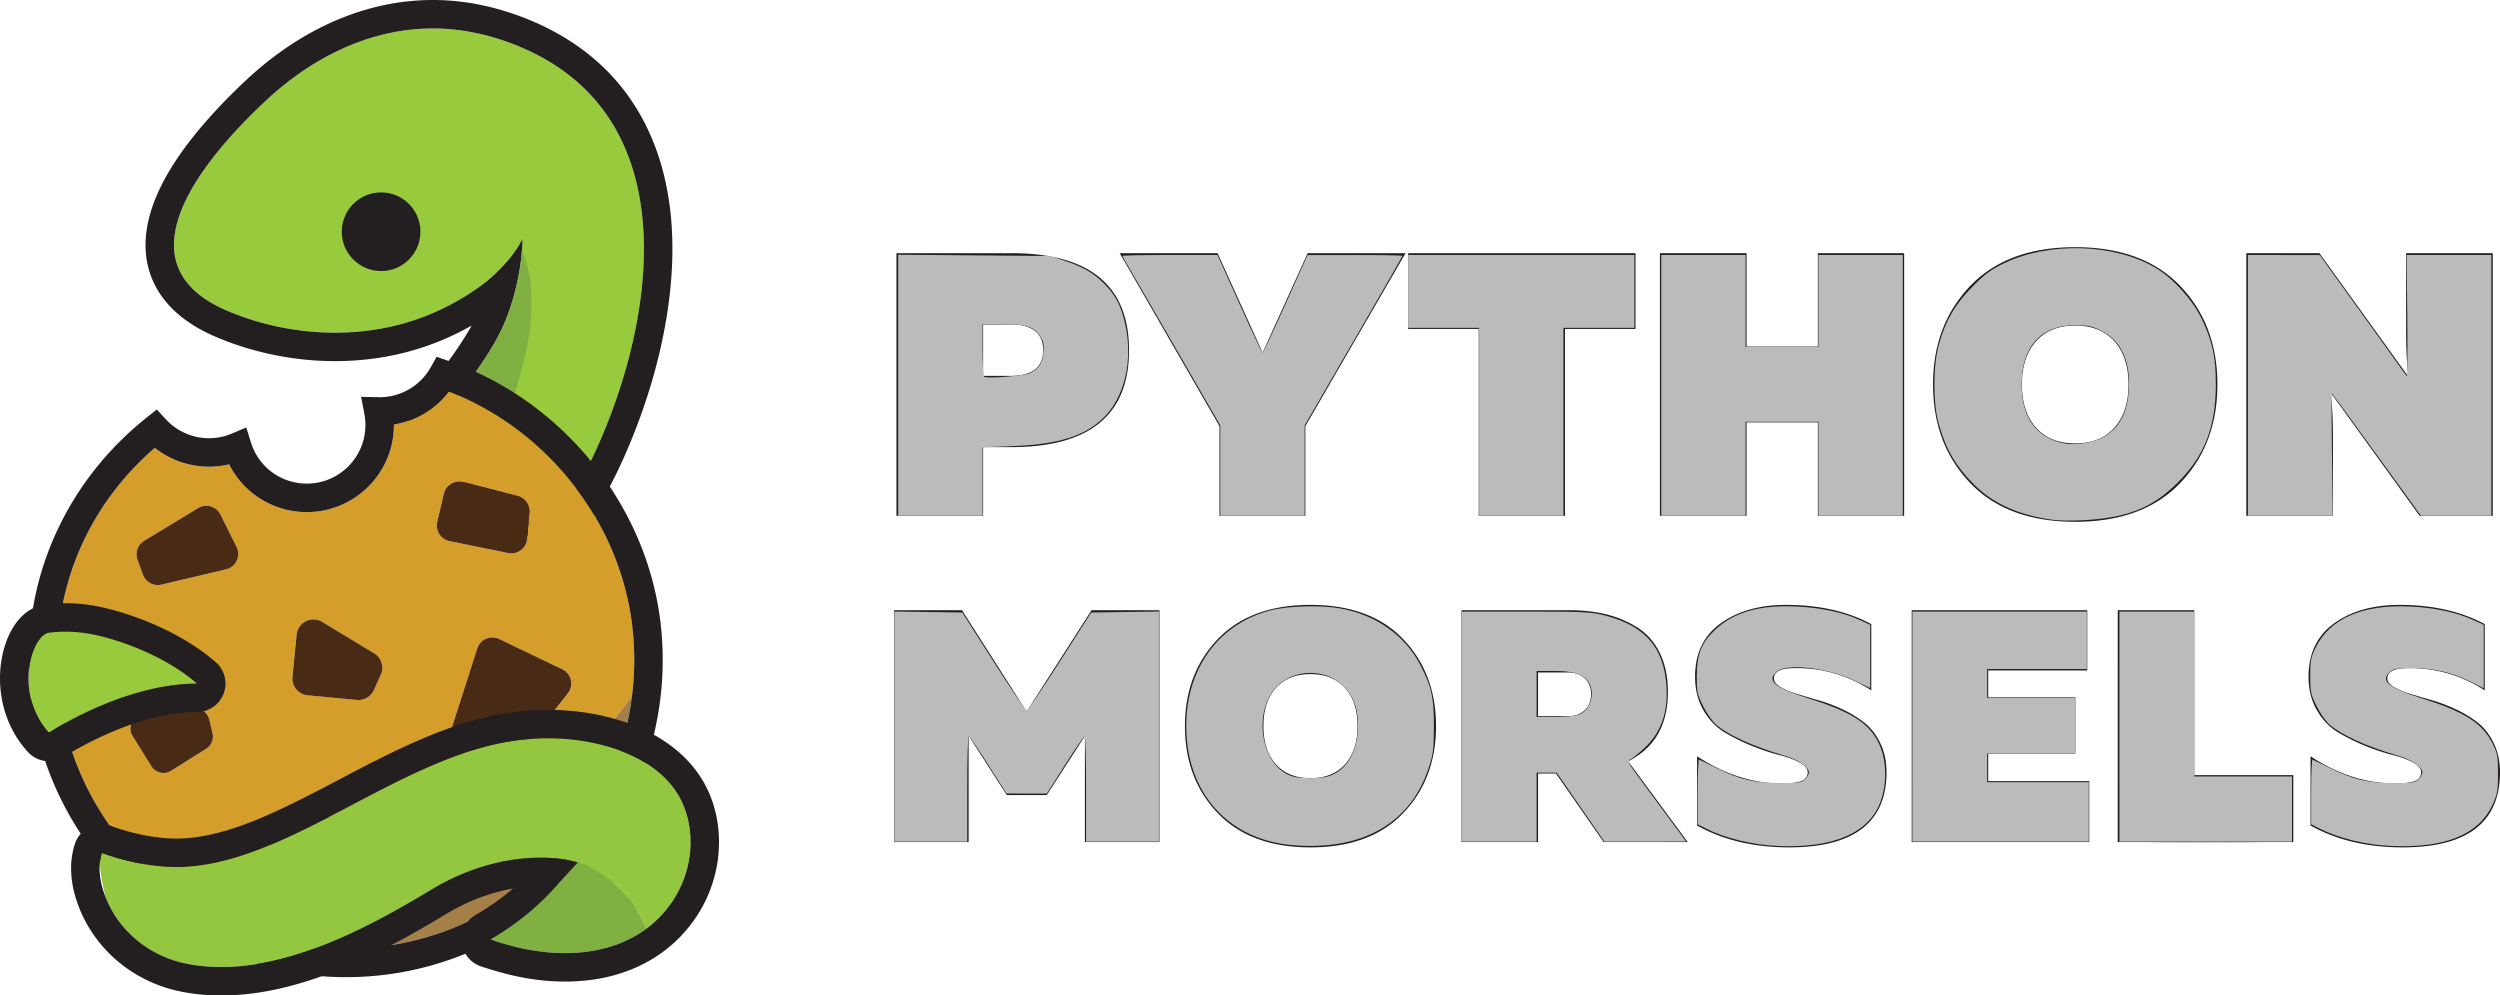 <?xml version="1.0" encoding="UTF-8" standalone="no"?>
<svg
   width="1333.527"
   height="531"
   version="1.1"
   id="svg188"
   sodipodi:docname="pythonmorsels_logo_white.svg"
   inkscape:version="1.2.1 (9c6d41e410, 2022-07-14)"
   xmlns:inkscape="http://www.inkscape.org/namespaces/inkscape"
   xmlns:sodipodi="http://sodipodi.sourceforge.net/DTD/sodipodi-0.dtd"
   xmlns="http://www.w3.org/2000/svg"
   xmlns:svg="http://www.w3.org/2000/svg">
  <defs
     id="defs192" />
  <sodipodi:namedview
     id="namedview190"
     pagecolor="#505050"
     bordercolor="#ffffff"
     borderopacity="1"
     inkscape:showpageshadow="0"
     inkscape:pageopacity="0"
     inkscape:pagecheckerboard="1"
     inkscape:deskcolor="#505050"
     showgrid="false"
     inkscape:zoom="0.97785798"
     inkscape:cx="462.74613"
     inkscape:cy="265.88728"
     inkscape:window-width="2560"
     inkscape:window-height="1411"
     inkscape:window-x="1920"
     inkscape:window-y="0"
     inkscape:window-maximized="1"
     inkscape:current-layer="svg188" />
  <path
     fill="#98CA3E"
     d="M279.353 25.829c-9.523-4.173-19.002-7.061-28.381-8.795a110.321 110.321 0 0 0-20.07-1.85c-33.51 0-64.443 15.403-89.32 38.723-30.191 28.301-81.253 86.206-20.021 112.021 17.828 7.517 37.536 11.516 57.139 11.516 13.277 0 26.506-1.835 39.072-5.654 14.698-4.467 28.514-11.602 40.753-20.875 3.396-2.572 15.062-12.726 20.161-23.592 0 0 .401 20.459-9.227 44.127-9.302 22.868-36.484 53.297-36.484 53.297l62.33 53.207c.225.25.443.504.668.754l.171.185c8.531-12.831 16.226-26.393 22.645-40.758 31.333-70.131 46.317-174.723-39.436-212.306z"
     id="path150" />
  <path
     fill="#231F20"
     d="M349.08 77.192c-5.521-14.284-13.452-26.944-23.573-37.629-10.841-11.443-24.319-20.743-40.06-27.642-10.357-4.539-21.028-7.843-31.716-9.819A125.9 125.9 0 0 0 230.901 0c-18.294 0-36.506 4.022-54.13 11.954-16.133 7.261-31.466 17.648-45.575 30.874-15.163 14.214-27.334 28.005-36.176 40.991-13.961 20.505-19.558 39.183-16.635 55.516 1.587 8.87 5.617 16.856 11.977 23.739 6.207 6.718 14.719 12.386 25.298 16.846 19.72 8.314 41.518 12.708 63.038 12.708 15.08 0 29.712-2.123 43.488-6.31a143.68 143.68 0 0 0 29.354-12.639c-8.624 15.699-23.876 34.218-29.89 40.951a15.184 15.184 0 0 0 1.466 21.665l61.525 52.521.046.051c.092.103.19.208.288.312a15.18 15.18 0 0 0 12.317 4.853 15.183 15.183 0 0 0 11.496-6.734c9.435-14.19 17.464-28.648 23.863-42.971 8.364-18.719 19.297-48.072 23.887-81.605 4.442-32.454 1.933-61.231-7.458-85.53zm-53.776 200.761l-62.33-53.207s27.182-30.429 36.484-53.297c9.627-23.668 9.227-44.127 9.227-44.127-5.099 10.866-16.766 21.02-20.161 23.592-12.24 9.273-26.055 16.408-40.753 20.875-12.566 3.819-25.795 5.654-39.072 5.654-19.603 0-39.311-3.999-57.139-11.516-61.231-25.814-10.17-83.72 20.021-112.021 24.877-23.319 55.811-38.723 89.32-38.723 6.598 0 13.3.599 20.07 1.85 9.379 1.734 18.858 4.622 28.381 8.795 85.753 37.583 70.77 142.175 39.435 212.305-6.418 14.365-14.113 27.927-22.645 40.758-.057-.062-.115-.122-.171-.185-.224-.249-.443-.503-.667-.753z"
     id="path152" />
  <path
     fill="#80B041"
     d="M264.26 238.514a382.744 382.744 0 0 0 4.329-11.015c6.157-16.429 11.223-33.378 13.935-50.736 1.013-9.021 1.292-18.126.423-27.163-.848-4.833-2.072-9.586-3.746-14.197-.255-.529-.527-1.049-.795-1.569-.623 7.882-2.616 22.052-8.947 37.616-9.302 22.868-36.484 53.297-36.484 53.297l27.117 23.148a475.209 475.209 0 0 0 4.168-9.381z"
     id="path154" />
  <circle
     fill="#231F20"
     cx="203.285"
     cy="123.602"
     r="20.978"
     id="circle156" />
  <path
     fill="#D59D29"
     d="M240.915 209.357c-.487-.195-.981-.391-1.48-.585a46.541 46.541 0 0 1-29.329 17.667l.001.287c0 25.597-20.824 46.422-46.421 46.422-17.834 0-33.667-9.974-41.449-25.468a46.401 46.401 0 0 1-10.79 1.26c-10.517 0-20.707-3.608-28.863-10.075-31.265 27.109-49.622 64.073-51.874 104.77-2.23 40.316 11.335 79.362 38.198 109.943a156.173 156.173 0 0 0 25.473 23.258c17.636 1.736 35.292 2.756 52.975 1.397 7.411-.569 14.811-1.484 22.181-2.533l-22.838-11.841c-5.148-2.67-6.134-9.613-1.934-13.61l17.449-16.604c3.664-3.486 9.549-2.991 12.579 1.059l20.452 27.337a8.437 8.437 0 0 1 .74 8.918 146.397 146.397 0 0 0 13.126-3.998c2.238-.8 4.454-1.658 6.652-2.561 8.417-3.46 16.9-6.865 25.147-10.732 9.078-4.256 17.504-9.543 25.768-15.194 12.541-8.576 24.737-17.813 36.228-27.746 7.048-6.091 13.575-12.778 19.346-20.096 5.12-6.493 10.158-12.886 14.866-19.484.407-3.283.722-6.597.919-9.942.529-8.944.285-17.951-.726-26.771-6.295-54.96-44.133-104.056-96.396-125.078zm-130.89 190.008L91.262 411.16a7.6 7.6 0 0 1-10.498-2.42l-10.025-16.117c-2.952-4.746.056-10.947 5.611-11.567l27.075-3.019a7.6 7.6 0 0 1 8.243 5.825l1.713 7.341a7.601 7.601 0 0 1-3.356 8.162zm10.544-95.66l-34.44 8.142a8.444 8.444 0 0 1-9.871-5.317l-2.908-7.958a8.44 8.44 0 0 1 3.554-10.117l28.77-17.435c4.225-2.56 9.734-.962 11.934 3.461l8.578 17.25c2.421 4.869-.325 10.723-5.617 11.974zm82.563 56.24l-3.7 8.16a9.032 9.032 0 0 1-9.072 5.262l-26.225-2.467a9.033 9.033 0 0 1-8.143-9.882l2.22-22.449c.653-6.61 7.979-10.278 13.663-6.84l27.705 16.757a9.031 9.031 0 0 1 3.552 11.459zm36.625-71.326c-4.658-.951-7.612-5.56-6.532-10.189l3.518-15.078c1.077-4.616 5.744-7.441 10.334-6.255l28.964 7.487a8.442 8.442 0 0 1 6.3 8.876l-1.167 13.986c-.42 5.04-5.147 8.581-10.102 7.569l-31.315-6.396zm63.145 81.201l-28.259 35.931a8.442 8.442 0 0 1-11.035 1.985l-18.501-11.297a8.443 8.443 0 0 1-3.637-9.791l13.118-40.764c1.567-4.871 7.072-7.238 11.686-5.026l33.643 16.131c4.871 2.337 6.325 8.584 2.985 12.831z"
     id="path158" />
  <path
     fill="#A57F48"
     d="M302.905 410.728c-11.491 9.933-23.687 19.17-36.228 27.746-8.263 5.651-16.689 10.938-25.768 15.194-8.247 3.867-16.73 7.272-25.147 10.732a154.601 154.601 0 0 1-6.652 2.561 146.497 146.497 0 0 1-13.126 3.998 8.416 8.416 0 0 1-1.68 2.255l-6.066 5.771a8.442 8.442 0 0 1-9.705 1.379l-8.997-4.664c-7.37 1.049-14.77 1.964-22.181 2.533-17.683 1.358-35.339.339-52.975-1.397 22.889 16.651 49.917 26.659 78.623 28.778 3.832.283 7.714.427 11.535.427 77.923 0 143.105-58.489 152.577-134.894-4.708 6.599-9.747 12.991-14.866 19.484-5.769 7.318-12.296 14.006-19.344 20.097z"
     id="path160" />
  <path
     fill="#231F20"
     d="M352.396 332.707c-6.92-60.419-48.455-114.366-105.815-137.438a166.023 166.023 0 0 0-7.693-2.866l-6.002-2.071-3.101 5.539c-5.528 9.875-15.978 16.01-27.259 16.01l-.16-.005a17.725 17.725 0 0 0-.401-.011l-9.341-.173 1.741 9.179c.37 1.947.557 3.918.557 5.855 0 17.225-14.012 31.236-31.235 31.236-13.76 0-25.748-8.817-29.831-21.941l-2.492-8.011-7.724 3.276a31.012 31.012 0 0 1-12.191 2.469 31.322 31.322 0 0 1-23.011-10.119l-4.796-5.223-5.538 4.427c-18.243 14.584-32.938 32.175-43.676 52.287-11.203 20.982-17.555 43.75-18.878 67.668-2.452 44.314 12.447 87.216 41.95 120.805 29.506 33.592 70.13 53.892 114.387 57.158 4.203.311 8.46.467 12.653.467 89.298 0 163.38-69.896 168.655-159.124.58-9.818.311-19.707-.799-29.394zM184.54 506.041c-3.821 0-7.703-.144-11.535-.427-28.707-2.119-55.734-12.127-78.623-28.778a156.173 156.173 0 0 1-25.473-23.258c-26.862-30.581-40.428-69.627-38.198-109.943 2.251-40.696 20.608-77.66 51.874-104.77 8.156 6.467 18.347 10.075 28.863 10.075 3.67 0 7.278-.422 10.79-1.26 7.782 15.494 23.615 25.468 41.449 25.468 25.597 0 46.421-20.825 46.421-46.422l-.001-.287a46.541 46.541 0 0 0 29.329-17.667c.499.194.993.39 1.48.585 52.263 21.021 90.101 70.117 96.396 125.077a155.343 155.343 0 0 1 .726 26.771 154.66 154.66 0 0 1-.919 9.942c-9.474 76.405-74.656 134.894-152.579 134.894z"
     id="path162" />
  <path
     fill="#492B15"
     d="M111.667 383.862a7.6 7.6 0 0 0-8.243-5.825l-27.075 3.019c-5.555.62-8.563 6.821-5.611 11.567l10.025 16.117a7.6 7.6 0 0 0 10.498 2.42l18.763-11.795a7.602 7.602 0 0 0 3.356-8.162l-1.713-7.341zm5.94-109.382c-2.2-4.423-7.709-6.021-11.934-3.461l-28.77 17.435a8.442 8.442 0 0 0-3.554 10.117l2.908 7.958a8.442 8.442 0 0 0 9.871 5.317l34.44-8.142c5.292-1.251 8.038-7.105 5.617-11.975l-8.578-17.249zm77.892 196.608c.163-.041.323-.088.485-.129a8.435 8.435 0 0 0-.74-8.918l-20.452-27.337c-3.029-4.05-8.915-4.545-12.579-1.059l-17.449 16.604c-4.201 3.997-3.214 10.94 1.934 13.61l22.838 11.841a993.911 993.911 0 0 0 12.026-1.802 153.94 153.94 0 0 0 13.937-2.81z"
     id="path164" />
  <path
     fill="#492B15"
     d="M188.238 478.985l6.066-5.771a8.416 8.416 0 0 0 1.68-2.255c-.162.041-.323.088-.485.129a154.289 154.289 0 0 1-13.937 2.811c-3.998.619-8.007 1.229-12.026 1.802l8.997 4.664a8.442 8.442 0 0 0 9.705-1.38zm11.343-130.499l-27.705-16.757c-5.684-3.438-13.01.229-13.663 6.84l-2.22 22.449c-.493 4.981 3.16 9.413 8.143 9.882l26.225 2.467a9.032 9.032 0 0 0 9.072-5.262l3.7-8.16a9.033 9.033 0 0 0-3.552-11.459zm81.593-61.04l1.167-13.986a8.441 8.441 0 0 0-6.3-8.876l-28.964-7.487c-4.59-1.187-9.257 1.639-10.334 6.255l-3.518 15.078a8.442 8.442 0 0 0 6.532 10.189l31.315 6.396c4.955 1.012 9.682-2.529 10.102-7.569zm18.743 69.543l-33.643-16.131c-4.614-2.212-10.119.155-11.686 5.026l-13.118 40.764a8.443 8.443 0 0 0 3.637 9.791l18.501 11.297a8.443 8.443 0 0 0 11.035-1.985l28.259-35.931c3.34-4.247 1.886-10.494-2.985-12.831z"
     id="path166" />
  <path
     fill="#93C740"
     d="M259.612 493.006c.591-.379 1.186-.754 1.771-1.143-.586.389-1.179.764-1.771 1.143zm-4.564 2.836z"
     id="path168" />
  <path
     fill="#80B041"
     d="M258.244 493.889c.46-.288.912-.589 1.368-.883-.456.294-.908.595-1.368.883z"
     id="path170" />
  <path
     fill="#673995"
     d="M73.574 476.002c.162.168.335.329.5.496.083-.039.173-.086.256-.126-.305-.071-.572-.181-.756-.37z"
     id="path172" />
  <path
     fill="#98CA3E"
     d="M34.564 336.924c-2.577 0-4.904.138-6.938.354a4.98 4.98 0 0 0-.404-.017c-10.601-.002-20.15 32.697-1.14 53.604 0 0 39.193-26.152 78.996-26.25-18.784-16.299-46.75-25.364-61.084-27.108a78.458 78.458 0 0 0-9.43-.583z"
     id="path174" />
  <path
     fill="#231F20"
     d="M115.03 353.147c-21.923-19.023-53.396-28.79-69.202-30.714a93.617 93.617 0 0 0-11.264-.694c-2.576 0-5.106.114-7.538.339-4.642.049-15.694 1.919-22.564 17.447-7.187 16.242-7.002 42.434 10.385 61.556a15.165 15.165 0 0 0 11.242 4.97c2.914 0 5.846-.835 8.422-2.554.337-.224 36.017-23.611 70.605-23.696a15.186 15.186 0 0 0 9.914-26.654zm-80.466-16.223c2.855 0 6.017.169 9.43.584 14.334 1.744 42.3 10.81 61.084 27.108-39.803.098-78.996 26.25-78.996 26.25-19.01-20.907-9.46-53.606 1.14-53.604.134 0 .27.006.404.017a65.636 65.636 0 0 1 6.938-.355z"
     id="path176" />
  <path
     fill="none"
     d="M326.772 470.543c-5.742-4.504-10.532-6.305-18.718-10.492h-.001s-8.935 9.698-9.985 10.91c-7.881 9.102-16.68 16.988-26.609 23.798-.438.3-.884.589-1.324.885-.652.438-1.302.881-1.96 1.31-.624.405-1.256.797-1.885 1.193-.486.307-.968.62-1.457.922-1.126.692-2.26 1.372-3.403 2.037a232.3 232.3 0 0 0 5.223 1.637c1.798.539 3.654 1.072 5.565 1.593 9.454 2.575 19.388 4.057 29.176 4.057 15.708 0 31.043-3.818 43.444-13.051-1.009-2.048-2.034-4.111-2.249-4.73-3.749-7.78-9.003-14.725-15.817-20.069zM55.8 477.162c.248.686.512 1.361.785 2.033-1.798-6.197-2.919-12.611-3.322-18.83-.55 5.658.59 11.418 2.537 16.797z"
     id="path178" />
  <path
     fill="#93C740"
     d="M358.127 481.586c10.014-14.346 13.194-33.445 7.194-50.021-2.809-7.76-7.594-14.103-13.548-19.213-8.059-6.916-18.257-11.576-28.592-14.438-10.003-2.771-20.499-4.092-30.987-4.092-8.812 0-17.616.932-26.125 2.721a149.747 149.747 0 0 0-16.15 4.375c-31.708 10.474-60.212 28.361-90.179 42.729-18.693 8.963-38.56 17.086-59.449 18.629a82.05 82.05 0 0 1-5.993.216c-20.989 0-39.943-7.575-39.943-7.575a26.875 26.875 0 0 0-1.093 5.448c.403 6.219 1.523 12.633 3.322 18.83 7.324 18.002 23.542 30.893 42.695 34.789 6.184 1.258 12.466 1.831 18.779 1.831 41.308 0 84.159-24.48 112.5-41.521 17.113-10.289 37.56-16.816 57.668-16.816 3.083 0 6.158.153 9.211.471a58.784 58.784 0 0 1 10.098 1.953c.172.05.348.098.517.148h.001c8.186 4.188 12.976 5.988 18.718 10.492 6.814 5.344 12.068 12.289 15.815 20.067.215.619 1.24 2.683 2.249 4.73 4.955-3.686 9.44-8.235 13.292-13.753z"
     id="path180" />
  <path
     fill="none"
     d="M351.774 412.352c-8.059-6.916-18.257-11.576-28.592-14.438-10.003-2.771-20.499-4.092-30.987-4.092-8.812 0-17.616.932-26.125 2.721a149.747 149.747 0 0 0-16.15 4.375c-31.708 10.474-60.212 28.361-90.179 42.729-18.693 8.963-38.56 17.086-59.449 18.629a82.05 82.05 0 0 1-5.993.216c-20.989 0-39.943-7.575-39.943-7.575a26.875 26.875 0 0 0-1.093 5.448c-.55 5.658.589 11.418 2.537 16.797.248.686.512 1.361.785 2.033 7.324 18.002 23.542 30.893 42.695 34.789 6.184 1.258 12.466 1.831 18.779 1.831 41.308 0 84.159-24.48 112.5-41.521 17.113-10.289 37.56-16.816 57.668-16.816 3.083 0 6.158.153 9.211.471a58.784 58.784 0 0 1 10.098 1.953c.172.05.348.098.517.148l-.132.144c1.302.216 2.814.551 4.534 1.06 0 0 10.852 6.028 13.843 8.712a90.07 90.07 0 0 1 10.405 10.522 77.557 77.557 0 0 1 5.885 10.122c.215.619 1.24 2.683 2.249 4.73 4.953-3.688 9.439-8.236 13.291-13.755 10.014-14.346 13.194-33.445 7.194-50.021-2.809-7.759-7.594-14.102-13.548-19.212z"
     id="path182" />
  <path
     fill="#80B041"
     d="M336.703 480.488a89.913 89.913 0 0 0-10.405-10.522c-2.991-2.684-13.843-8.712-13.843-8.712a37.821 37.821 0 0 0-4.534-1.06c-1.096 1.19-8.876 9.641-9.853 10.767-7.881 9.102-16.68 16.988-26.609 23.798-.438.3-.884.589-1.324.885-.652.438-1.302.881-1.96 1.31-.624.405-1.256.797-1.885 1.193-.486.307-.968.62-1.457.922-1.126.692-2.26 1.372-3.403 2.037a232.3 232.3 0 0 0 5.223 1.637c1.798.539 3.654 1.072 5.565 1.593 9.454 2.575 19.388 4.057 29.176 4.057 15.708 0 31.043-3.818 43.444-13.051-1.009-2.048-2.034-4.111-2.249-4.73a77.568 77.568 0 0 0-5.886-10.124z"
     id="path184" />
  <path
     fill="#231F20"
     d="M379.6 426.396c-3.544-9.792-9.579-18.394-17.937-25.567-9.147-7.852-20.731-13.756-34.429-17.55-11.124-3.08-22.913-4.643-35.04-4.643-9.795 0-19.636 1.025-29.249 3.047-5.854 1.23-11.839 2.851-17.789 4.816-22.739 7.511-43.701 18.522-63.973 29.171-9.173 4.818-18.658 9.802-28.008 14.284-16.08 7.709-35.07 15.779-54.003 17.178a66.96 66.96 0 0 1-4.874.174c-17.399 0-33.731-6.267-34.326-6.497a15.064 15.064 0 0 0-5.645-1.099c-2.217 0-4.432.49-6.488 1.461-3.835 1.811-6.706 5.155-7.975 9.202-3.053 9.738-2.496 20.489 1.654 31.957 4.268 11.789 11.665 22.338 21.393 30.505 9.508 7.983 21.036 13.525 33.339 16.028 6.964 1.417 14.301 2.136 21.806 2.136 20.443 0 42.375-5.096 67.05-15.579 19.523-8.295 37.143-18.413 53.274-28.112 11.137-6.695 23.276-11.259 35.255-13.348a123.486 123.486 0 0 1-10.768 8.274c-.206.142-.413.277-.618.414-.194.129-.389.257-.582.388l-.5.336c-.423.285-.846.57-1.273.849-.384.25-.771.491-1.157.733l-.55.346c-.205.129-.408.259-.611.389-.235.15-.47.301-.708.447a146.467 146.467 0 0 1-3.08 1.845 15.184 15.184 0 0 0 2.929 27.561 246.624 246.624 0 0 0 11.507 3.444c11.184 3.046 22.343 4.59 33.167 4.59 13.762 0 26.433-2.501 37.659-7.435 12.897-5.668 23.504-14.37 31.527-25.864 6.312-9.041 10.519-19.627 12.168-30.612 1.707-11.364.619-22.869-3.145-33.269zm-21.473 55.19c-3.852 5.519-8.338 10.067-13.291 13.755-12.4 9.232-27.736 13.051-43.444 13.051-9.789 0-19.722-1.481-29.176-4.057a230.719 230.719 0 0 1-5.565-1.593 232.3 232.3 0 0 1-5.223-1.637 164.382 164.382 0 0 0 3.403-2.037c.489-.302.971-.615 1.457-.922.629-.396 1.262-.788 1.885-1.193.659-.429 1.308-.871 1.96-1.31.44-.296.886-.585 1.324-.885 9.929-6.81 18.729-14.696 26.609-23.798.976-1.126 8.757-9.576 9.853-10.767l.132-.144c-.169-.051-.345-.099-.517-.148a58.689 58.689 0 0 0-10.098-1.953 89.207 89.207 0 0 0-9.211-.471c-20.108 0-40.555 6.527-57.668 16.816-28.341 17.04-71.191 41.521-112.5 41.521-6.313 0-12.595-.573-18.779-1.831-19.152-3.896-35.371-16.787-42.695-34.789a54.713 54.713 0 0 1-.785-2.033c-1.947-5.379-3.086-11.139-2.537-16.797a26.875 26.875 0 0 1 1.093-5.448s18.954 7.575 39.943 7.575c1.984 0 3.987-.068 5.993-.216 20.889-1.543 40.755-9.666 59.449-18.629 29.967-14.368 58.472-32.256 90.179-42.729a149.747 149.747 0 0 1 16.15-4.375 127.342 127.342 0 0 1 26.125-2.721c10.488 0 20.984 1.321 30.987 4.092 10.334 2.861 20.533 7.521 28.592 14.438 5.954 5.11 10.739 11.453 13.548 19.213 6.001 16.577 2.822 35.676-7.193 50.022zm120.045-346.539h61.236c41.891 0 62.837 17.28 62.837 51.831 0 34.422-20.946 51.631-62.837 51.631H524.4v36.623h-46.228V135.047zm78.246 51.831c0-9.205-5.803-13.807-17.41-13.807H524.4v27.415h14.608c11.608 0 17.41-4.533 17.41-13.608zm139.887 88.254h-45.828v-47.829l-53.232-92.256h52.232l24.015 53.031 24.014-53.031h52.232l-53.433 92.256v47.829zm54.831-140.085H872.41v40.425h-37.623v99.66h-46.028v-99.66h-37.622v-40.425zm218.53 0h46.028v140.085h-46.028v-49.83h-38.021v49.83h-46.229V135.047h46.229v49.831h38.021v-49.831zm81.246 122.574c-13.207-13.809-19.811-31.318-19.811-52.531s6.604-38.723 19.811-52.532c13.208-13.809 31.885-20.712 56.035-20.712 24.145 0 42.825 6.903 56.033 20.712 13.208 13.81 19.811 31.319 19.811 52.532s-6.603 38.723-19.811 52.531-31.889 20.713-56.033 20.713c-24.151 0-42.827-6.904-56.035-20.713zm76.947-29.517c5.003-5.604 7.504-13.273 7.504-23.014 0-9.737-2.501-17.411-7.504-23.014-5.004-5.604-11.977-8.404-20.912-8.404-8.941 0-15.91 2.801-20.914 8.404-5.002 5.603-7.504 13.276-7.504 23.014 0 9.74 2.502 17.41 7.504 23.014 5.004 5.603 11.973 8.404 20.914 8.404 8.935 0 15.908-2.802 20.912-8.404zm116.57 47.028H1198.2V135.047h39.023l47.429 65.84c-.8-6.67-1.2-14.675-1.2-24.015v-41.825h46.227v140.085h-39.022l-47.429-65.64c.801 6.673 1.201 14.543 1.201 23.614v42.026zm-662.191 50.356h36.221v123.686h-39.755v-56.543l-20.319 31.452h-21.38l-20.319-31.628v56.719H476.93V325.488h36.223l34.455 54.069 34.63-54.069zm67.319 108.225c-11.662-12.191-17.493-27.652-17.493-46.381 0-18.73 5.831-34.19 17.493-46.383s28.152-18.288 49.474-18.288c21.318 0 37.812 6.096 49.473 18.288 11.663 12.192 17.493 27.652 17.493 46.383 0 18.729-5.83 34.189-17.493 46.381C736.842 445.904 720.349 452 699.031 452c-21.322 0-37.812-6.096-49.474-18.287zm67.938-26.062c4.417-4.948 6.626-11.72 6.626-20.319 0-8.598-2.209-15.373-6.626-20.32s-10.573-7.422-18.464-7.422c-7.894 0-14.048 2.475-18.465 7.422s-6.625 11.723-6.625 20.32c0 8.6 2.208 15.371 6.625 20.319 4.417 4.946 10.571 7.421 18.465 7.421 7.89 0 14.047-2.474 18.464-7.421zm102.923 41.523h-40.815V325.488h57.424c7.068 0 13.545.708 19.437 2.121a57.005 57.005 0 0 1 16.609 6.891c5.183 3.182 9.246 7.717 12.192 13.605 2.941 5.892 4.416 12.898 4.416 21.026 0 17.553-7.067 29.86-21.202 36.929l31.804 43.113h-44.879l-25.443-36.576h-9.542v36.577zm0-90.467v23.323h15.726c3.887 0 6.949-1.06 9.188-3.181 2.236-2.12 3.356-4.947 3.356-8.48 0-3.534-1.12-6.36-3.356-8.482-2.239-2.119-5.302-3.18-9.188-3.18h-15.726zm83.752 2.297c0-12.485 4.563-21.997 13.694-28.536 9.127-6.537 20.761-9.807 34.896-9.807 17.551 0 32.688 3.419 45.409 10.249v35.338c-12.721-8.128-26.387-12.073-40.992-11.838-7.305 0-10.954 1.827-10.954 5.477 0 1.652 1.118 3.153 3.356 4.507 2.236 1.355 5.094 2.562 8.57 3.622a746.91 746.91 0 0 0 11.661 3.445c4.298 1.236 8.597 2.857 12.899 4.859 4.297 2.004 8.185 4.359 11.661 7.067 3.473 2.711 6.331 6.361 8.569 10.954 2.236 4.595 3.357 9.779 3.357 15.55 0 26.74-17.316 40.108-51.947 40.108-18.848 0-35.223-3.887-49.121-11.662v-36.929c14.723 9.661 29.742 14.489 45.057 14.489 5.183 0 8.805-.47 10.867-1.413 2.059-.941 3.092-2.474 3.092-4.594 0-1.884-1.475-3.622-4.418-5.213-2.945-1.591-6.656-2.942-11.131-4.063-4.479-1.118-9.307-2.738-14.489-4.859-5.185-2.121-10.013-4.532-14.488-7.244-4.478-2.708-8.188-6.626-11.132-11.751-2.944-5.123-4.416-11.042-4.416-17.756zm115.554-35.516h93.648v32.159h-52.832v14.312h46.471v30.037h-46.471v14.666h53.891v32.512h-94.707V325.488zm109.902 0h40.816v87.993h52.83v35.692h-93.646V325.488zm101.773 35.516c0-12.485 4.563-21.997 13.694-28.536 9.127-6.537 20.761-9.807 34.896-9.807 17.551 0 32.688 3.419 45.409 10.249v35.338c-12.721-8.128-26.387-12.073-40.992-11.838-7.305 0-10.954 1.827-10.954 5.477 0 1.652 1.118 3.153 3.356 4.507 2.237 1.355 5.094 2.562 8.57 3.622a746.91 746.91 0 0 0 11.661 3.445c4.298 1.236 8.597 2.857 12.899 4.859 4.297 2.004 8.185 4.359 11.661 7.067 3.473 2.711 6.331 6.361 8.569 10.954 2.236 4.595 3.357 9.779 3.357 15.55 0 26.74-17.316 40.108-51.947 40.108-18.848 0-35.223-3.887-49.121-11.662v-36.929c14.723 9.661 29.742 14.489 45.057 14.489 5.182 0 8.805-.47 10.867-1.413 2.059-.941 3.092-2.474 3.092-4.594 0-1.884-1.475-3.622-4.418-5.213-2.945-1.591-6.656-2.942-11.131-4.063-4.479-1.118-9.307-2.738-14.489-4.859-5.185-2.121-10.013-4.532-14.488-7.244-4.478-2.708-8.188-6.626-11.132-11.751-2.944-5.123-4.416-11.042-4.416-17.756z"
     id="path186" />
  <path
     style="fill:#bbbbbb;stroke-width:1.023;fill-opacity:1"
     d="m 479.108,205.488 v -69.603 l 40.65,0.347 40.65,0.347 8.181,2.748 c 9.918,3.332 15.942,7.05 21.822,13.468 5.216,5.693 7.915,11.358 9.92,20.822 4.047,19.099 -0.531,38.345 -11.71,49.227 -10.082,9.813 -24.077,14.186 -48.411,15.125 l -16.107,0.622 v 18.25 18.25 h -22.498 -22.498 z m 70.439,-6.519 c 4.702,-2.431 6.579,-5.386 7.035,-11.073 0.352,-4.392 -0.006,-5.995 -1.998,-8.932 -3.226,-4.756 -7.345,-6.008 -19.997,-6.078 l -10.482,-0.058 V 186.462 c 0,7.499 0.345,13.995 0.767,14.435 1.185,1.235 21.651,-0.365 24.675,-1.929 z"
     id="path1046" />
  <path
     style="fill:#bbbbbb;fill-opacity:1;stroke-width:1.023"
     d="m 650.913,251.008 v -24.083 l -23.14,-40.088 c -12.727,-22.049 -24.462,-42.281 -26.077,-44.961 -1.615,-2.68 -2.937,-5.096 -2.937,-5.369 0,-0.273 11.396,-0.496 25.325,-0.496 h 25.325 l 11.746,26.076 c 6.46,14.342 12.004,26.076 12.32,26.077 0.316,0.001 5.838,-11.722 12.272,-26.051 l 11.698,-26.052 25.31,-0.025 c 13.921,-0.014 25.31,0.193 25.31,0.459 0,0.266 -11.735,20.721 -26.077,45.455 l -26.077,44.972 v 24.084 24.084 h -22.498 -22.498 z"
     id="path1117" />
  <path
     style="fill:#bbbbbb;fill-opacity:1;stroke-width:1.023"
     d="m 788.969,224.982 v -50.11 h -18.919 -18.919 v -19.43 -19.43 h 60.336 60.336 v 19.43 19.43 h -18.919 -18.919 v 50.11 50.11 h -22.498 -22.498 z"
     id="path1119" />
  <path
     style="fill:#bbbbbb;fill-opacity:1;stroke-width:1.023"
     d="m 886.12,205.551 v -69.54 h 22.498 22.498 v 24.543 24.543 h 19.43 19.43 v -24.543 -24.543 h 22.498 22.498 v 69.54 69.54 H 992.475 969.977 V 250.036 224.982 H 950.547 931.117 v 25.055 25.055 H 908.619 886.12 Z"
     id="path1121" />
  <path
     style="fill:#bbbbbb;fill-opacity:1;stroke-width:1.023"
     d="m 1094.2,277.158 c -17.629,-2.49 -31.199,-8.646 -41.212,-18.695 -9.821,-9.856 -14.938,-18.616 -18.782,-32.153 -3.218,-11.332 -3.186,-31.104 0.069,-42.7 3.586,-12.776 8.613,-21.4 17.977,-30.839 6.634,-6.687 9.914,-9.099 16.922,-12.442 24.154,-11.525 58.727,-10.428 80.663,2.559 9.361,5.542 19.735,17.037 24.615,27.276 5.726,12.011 7.511,20.323 7.494,34.875 -0.027,22.65 -5.91,37.923 -20.067,52.101 -9.787,9.802 -18.634,14.853 -31.326,17.884 -9.82,2.345 -27.504,3.383 -36.354,2.133 z m 27.129,-43.755 c 9.638,-4.872 14.317,-14.431 14.317,-29.25 0,-13.322 -5.276,-23.118 -15.02,-27.885 -4.723,-2.311 -7.081,-2.795 -13.614,-2.795 -18.326,0 -28.634,11.364 -28.634,31.567 0,17.084 7.183,27.639 21.204,31.16 6.241,1.567 15.458,0.382 21.747,-2.797 z"
     id="path1123" />
  <path
     style="fill:#bbbbbb;fill-opacity:1;stroke-width:1.023"
     d="m 1199.049,205.551 v -69.54 l 19.174,0.027 19.175,0.027 4.167,5.853 c 2.292,3.219 10.31,14.367 17.819,24.772 7.509,10.405 15.929,22.14 18.711,26.077 2.783,3.937 5.348,7.481 5.702,7.875 0.353,0.394 0.48,-13.987 0.281,-31.958 l -0.361,-32.674 h 22.604 22.604 v 69.54 69.54 h -18.788 -18.788 L 1267.63,242.366 c -13.046,-17.999 -23.808,-32.725 -23.917,-32.725 -0.109,0 -0.027,14.726 0.182,32.725 l 0.38,32.725 h -22.613 -22.613 z"
     id="path1125" />
  <path
     style="fill:#bbbbbb;fill-opacity:1;stroke-width:1.023"
     d="m 1275.748,451.259 c -13.721,-0.581 -28.388,-4.134 -38.624,-9.356 l -4.327,-2.207 v -17.449 c 0,-9.597 0.345,-17.294 0.767,-17.105 0.422,0.19 4.679,2.268 9.459,4.62 12.345,6.071 19.823,7.847 33.379,7.924 9.823,0.056 11.69,-0.203 13.55,-1.883 1.187,-1.071 2.158,-2.756 2.158,-3.744 0,-2.991 -5.799,-6.907 -13.592,-9.177 -16.019,-4.667 -29.673,-10.897 -35.936,-16.397 -1.984,-1.742 -5.112,-6.225 -6.952,-9.961 -3.029,-6.152 -3.345,-7.666 -3.345,-16.019 0,-8.01 0.373,-9.985 2.833,-14.995 7.648,-15.574 25.028,-23.168 50.344,-21.998 13.181,0.609 24.838,3.104 33.911,7.258 l 5.461,2.5 v 16.945 16.945 l -5.916,-2.987 c -10.731,-5.417 -20.077,-7.712 -31.553,-7.748 -8.789,-0.028 -10.698,0.264 -12.527,1.915 -5.314,4.797 -0.977,8.49 16.373,13.938 23.214,7.29 32.816,13.352 38.242,24.145 2.73,5.43 3.011,6.939 3.016,16.214 0.01,9.108 -0.316,10.927 -2.937,16.63 -7.297,15.88 -25.207,23.203 -53.785,21.992 z"
     id="path1127" />
  <path
     style="fill:#bbbbbb;fill-opacity:1;stroke-width:1.023"
     d="m 1152.845,449.197 c 13.116,-0.162 34.284,-0.162 47.042,3.9e-4 12.757,0.162 2.026,0.295 -23.847,0.294 -25.873,-2.2e-4 -36.311,-0.133 -23.195,-0.295 z"
     id="path1129" />
  <path
     style="fill:#bbbbbb;fill-opacity:1;stroke-width:1.023"
     d="m 1020.087,387.582 v -61.359 h 46.53 46.53 v 15.34 15.34 h -26.589 -26.589 v 7.67 7.67 h 23.521 23.521 v 14.828 14.828 h -23.521 -23.521 v 7.67 7.67 h 27.1 27.1 v 15.851 15.851 h -47.042 -47.042 z"
     id="path1131" />
  <path
     style="fill:#bbbbbb;fill-opacity:1;stroke-width:1.023"
     d="m 1130.532,387.582 v -61.359 h 19.942 19.942 v 43.974 43.974 h 26.077 26.077 v 17.385 17.385 h -46.019 -46.019 z"
     id="path1133" />
  <path
     style="fill:#bbbbbb;fill-opacity:1;stroke-width:1.023"
     d="m 779.766,387.582 v -61.359 h 34.095 c 30.606,0 34.903,0.207 41.994,2.02 21.498,5.498 31.582,16.918 33.028,37.402 1.001,14.183 -2.795,25.019 -11.671,33.322 -2.763,2.584 -6.019,5.232 -7.237,5.883 -2.146,1.149 -1.955,1.536 6.269,12.666 4.666,6.315 11.792,15.968 15.836,21.452 l 7.352,9.971 H 877.624 855.817 l -12.715,-18.381 -12.715,-18.381 -5.369,-0.026 -5.369,-0.026 v 18.408 18.408 h -19.942 -19.942 z m 62.962,-6.61 c 6.357,-2.656 8.506,-12.924 3.809,-18.201 -3.154,-3.543 -7.898,-4.845 -17.651,-4.845 h -9.237 v 12.272 12.272 h 9.748 c 6.245,0 11.036,-0.538 13.331,-1.497 z"
     id="path1135" />
  <path
     style="fill:#bbbbbb;fill-opacity:1;stroke-width:1.023"
     d="m 948.502,451.259 c -13.721,-0.581 -28.388,-4.134 -38.624,-9.356 l -4.327,-2.207 v -17.449 c 0,-9.597 0.345,-17.294 0.767,-17.105 0.422,0.19 4.679,2.268 9.459,4.62 12.345,6.071 19.823,7.847 33.379,7.924 9.823,0.056 11.69,-0.203 13.55,-1.883 1.187,-1.071 2.158,-2.756 2.158,-3.744 0,-2.991 -5.799,-6.907 -13.592,-9.177 -16.019,-4.667 -29.673,-10.897 -35.936,-16.397 -1.984,-1.742 -5.112,-6.225 -6.952,-9.961 -3.044,-6.184 -3.341,-7.622 -3.304,-16.019 0.051,-11.553 2.543,-17.795 9.817,-24.599 10.06,-9.41 23.664,-13.302 43.32,-12.393 13.181,0.609 24.838,3.104 33.911,7.258 l 5.461,2.5 v 16.883 16.883 l -8.437,-4.001 c -14.744,-6.992 -36.35,-9.415 -41.598,-4.665 -5.27,4.769 -0.9,8.473 16.411,13.908 23.524,7.386 32.827,13.248 38.095,24.005 5.311,10.847 4.526,27.117 -1.793,37.126 -8.052,12.755 -25.995,18.943 -51.765,17.851 z"
     id="path1137" />
  <path
     style="fill:#bbbbbb;fill-opacity:1;stroke-width:1.023"
     d="m 690.284,450.882 c -33.255,-2.498 -55.553,-25.489 -57.406,-59.188 -1.778,-32.338 15.526,-58.201 44.112,-65.929 9.516,-2.572 26.944,-3.145 37.826,-1.242 18.848,3.295 34.466,14.268 42.705,30.003 6.095,11.64 7.377,17.42 7.333,33.055 -0.034,12.173 -0.363,14.783 -2.779,22.067 -9.78,29.483 -35.045,43.994 -71.791,41.234 z m 17.896,-36.697 c 9.09,-2.529 15.127,-11.481 16.06,-23.812 0.771,-10.196 -1.473,-17.798 -7.036,-23.833 -9.333,-10.125 -27.121,-10.125 -36.454,0 -12.97,14.071 -7.742,42.677 8.701,47.613 4.017,1.206 14.448,1.224 18.73,0.033 z"
     id="path1139" />
  <path
     style="fill:#bbbbbb;fill-opacity:1;stroke-width:1.023"
     d="m 477.063,387.558 v -61.382 l 18.119,0.279 18.119,0.279 16.608,26.077 c 9.134,14.343 17.103,26.077 17.708,26.077 0.605,0 8.598,-11.735 17.763,-26.077 l 16.663,-26.077 18.072,-0.279 18.072,-0.279 v 61.382 61.382 H 598.758 579.327 v -28.123 c 0,-15.467 -0.345,-28.101 -0.767,-28.076 -0.422,0.026 -5.139,6.918 -10.482,15.317 l -9.715,15.27 -10.738,-0.026 -10.738,-0.026 -9.715,-15.289 c -5.343,-8.409 -10.06,-15.29 -10.482,-15.29 -0.422,-6.6e-4 -0.767,12.654 -0.767,28.121 v 28.123 h -19.43 -19.43 z"
     id="path1141" />
</svg>
